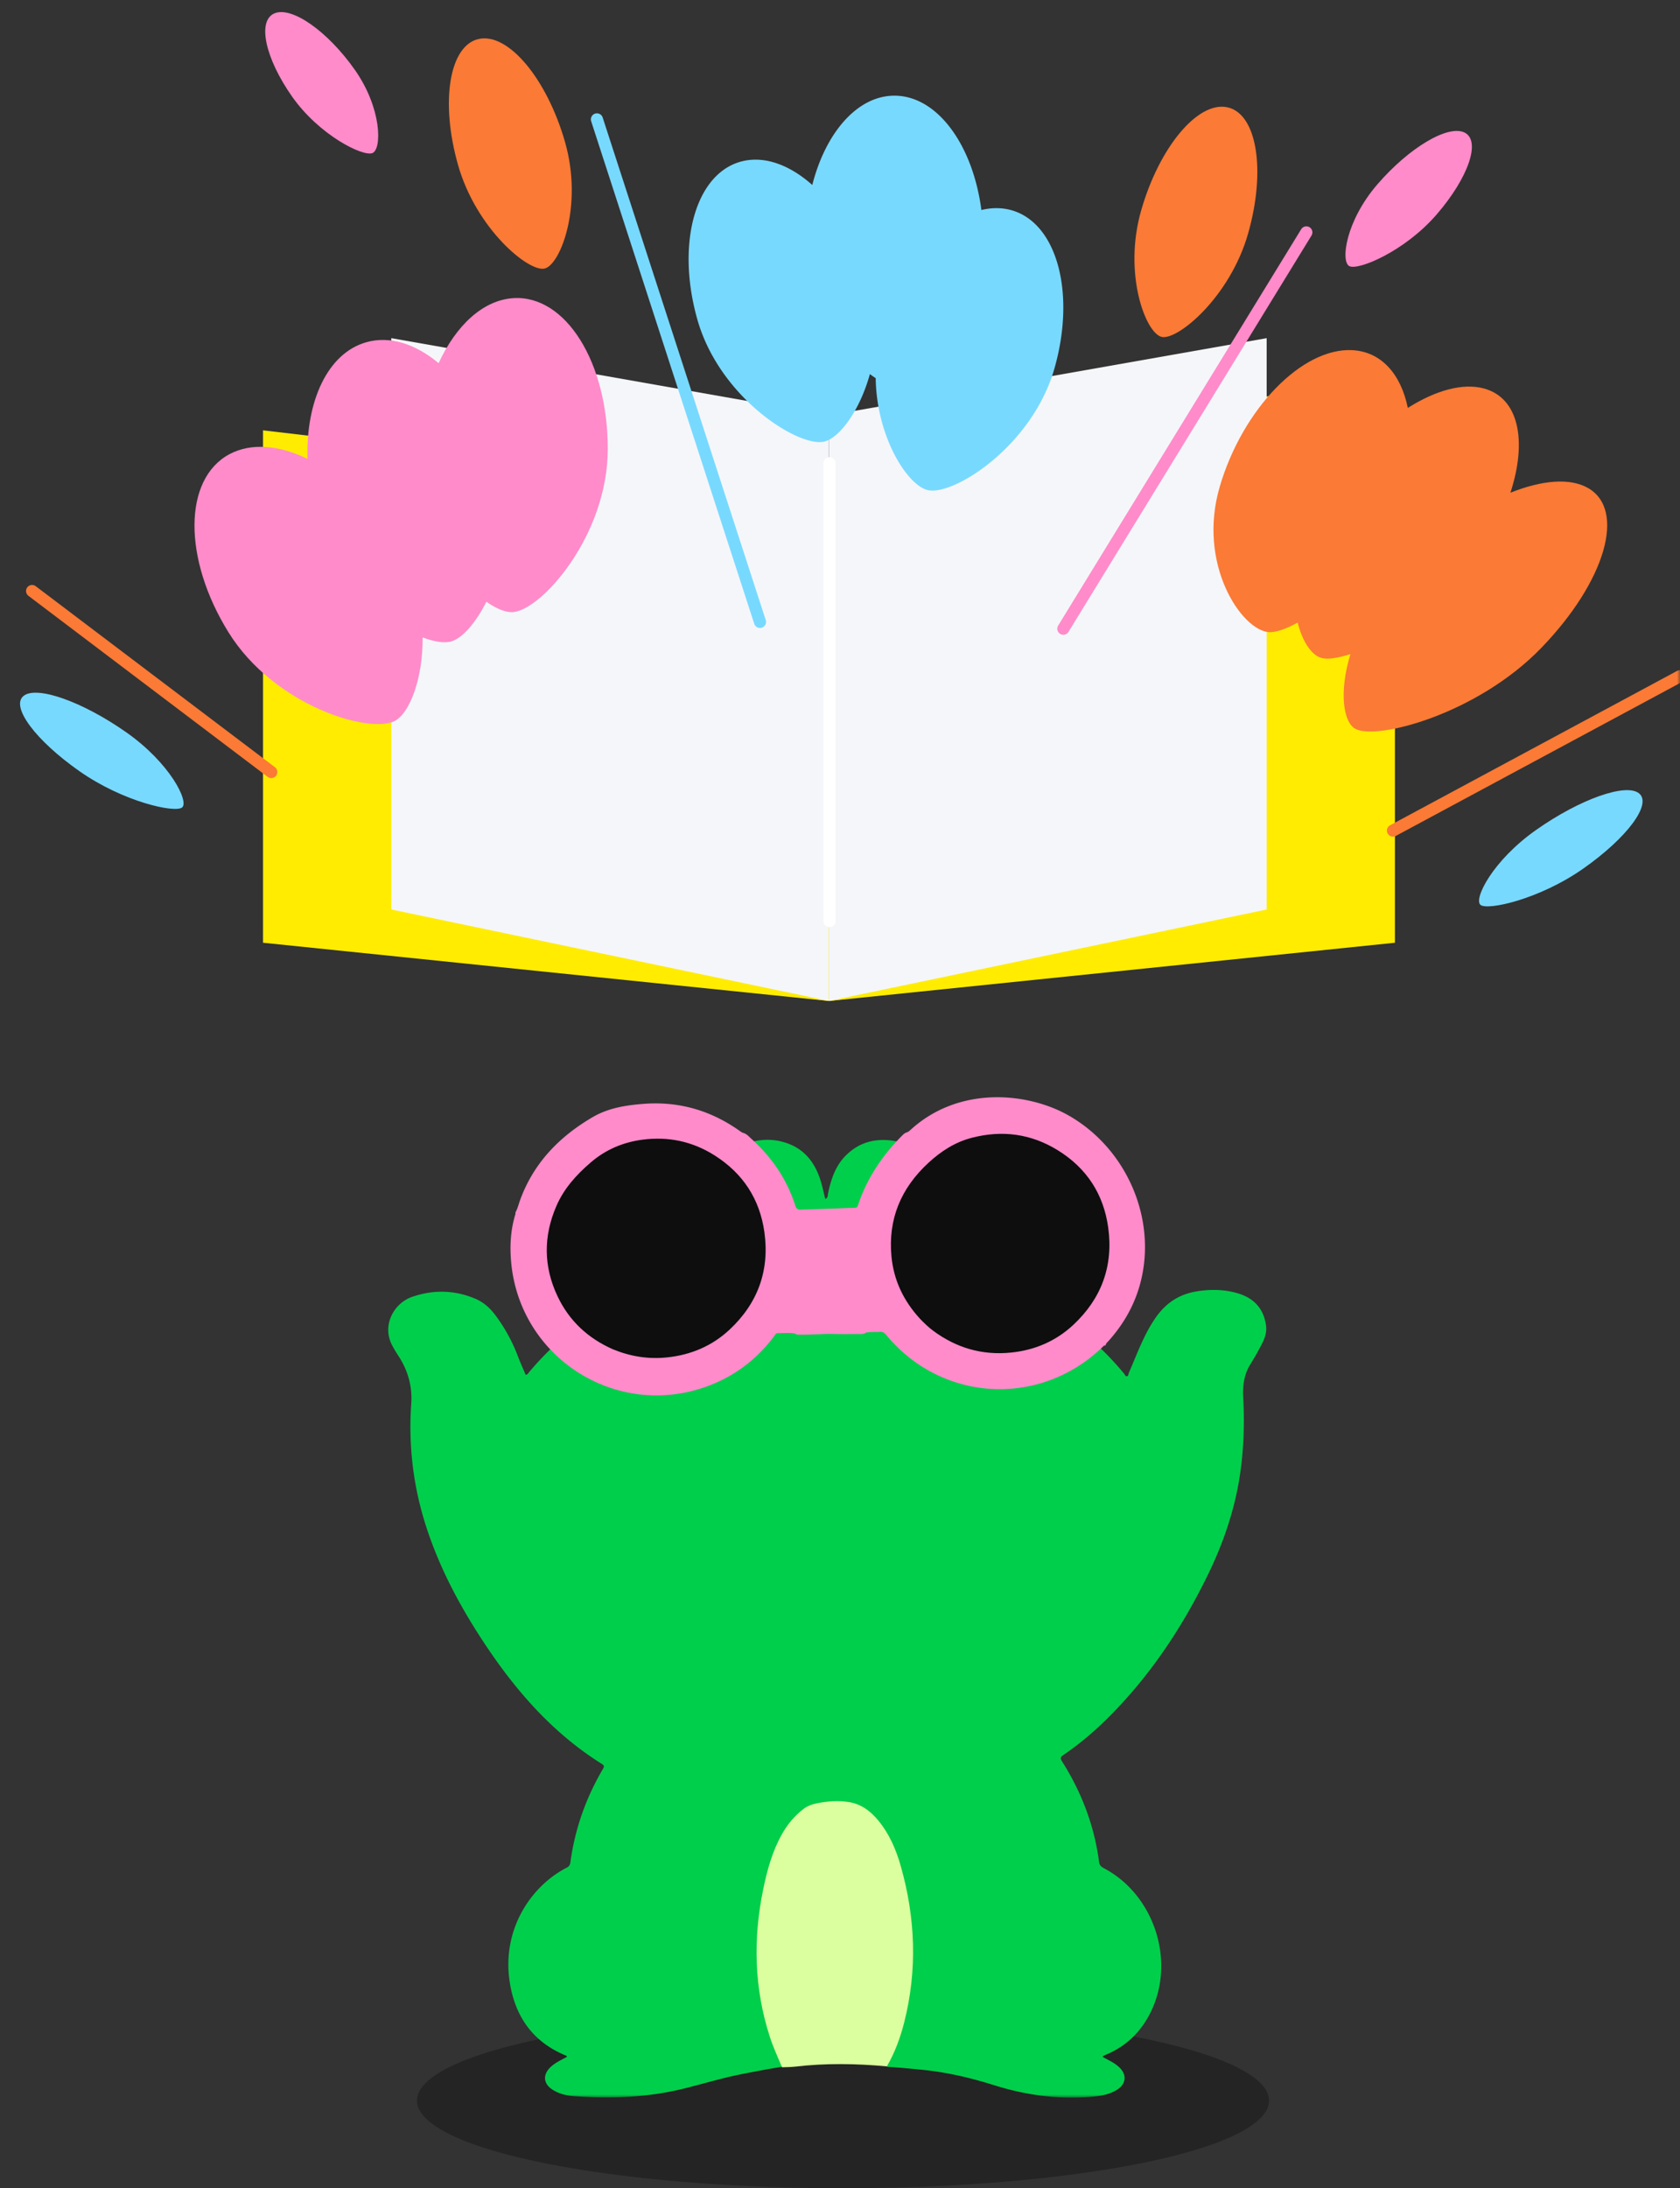 <svg xmlns="http://www.w3.org/2000/svg" width="278" height="362" fill="none"><rect width="100%" height="100%" fill="#333333" stroke="none"/><ellipse cx="139.5" cy="347.5" fill="#000" fill-opacity=".3" rx="70.5" ry="14.5"/><mask id="a" width="278" height="347" x="0" y="0" maskUnits="userSpaceOnUse" style="mask-type:alpha"><path fill="#D9D9D9" d="M0 0h278v347H0z"/></mask><g mask="url(#a)"><path fill="#FFEC00" d="m43.524 71.191 93.651 10.998v83.401l-93.65-9.634V71.191Z"/><path fill="#FFEC00" d="m52.976 63.93 84.2 11.844v89.817l-84.2-10.376V63.93Z"/><path fill="#F5F6F9" d="m64.748 55.942 72.427 12.775v96.873l-72.427-15.134V55.942Z"/><path fill="#FFEC00" d="M230.826 71.191 137.175 82.19v83.401l93.651-9.634V71.191Z"/><path fill="#FFEC00" d="m221.374 63.93-84.2 11.844v89.817l84.2-10.376V63.93Z"/><path fill="#F5F6F9" d="m209.602 55.942-72.426 12.775v96.873l72.426-15.134V55.942Z"/><path stroke="#fff" stroke-linecap="round" stroke-width="2" d="M137.256 76.63v75.749"/><path fill="#FF8BCA" fill-rule="evenodd" d="M80.49 99.546c1.665 1.18 3.209 1.792 4.37 1.717 4.702-.3 15.691-12.629 15.713-26.972.022-14.343-6.976-25.522-15.632-24.969-5.012.32-9.48 4.504-12.358 10.755-3.82-3.185-8.075-4.574-11.99-3.457-6.34 1.807-9.98 9.665-9.714 19.285-4.686-2.263-9.32-2.692-12.916-.766-7.648 4.096-7.715 17.29-.15 29.469 7.566 12.18 23.392 16.862 27.546 14.638 2.415-1.294 4.629-6.924 4.574-13.804 1.945.748 3.618.99 4.736.672 1.777-.507 3.999-2.957 5.82-6.568Z" clip-rule="evenodd"/><path fill="#78D9FF" fill-rule="evenodd" d="M144.907 62.551a14.362 14.362 0 0 1-.964-.667c-1.702 6.168-5.114 10.64-7.603 11.181-4.282.93-17.248-7.295-20.917-20.12-3.669-12.825-.252-24.61 7.631-26.323 3.707-.805 7.743.76 11.359 3.98 2.21-8.673 7.465-14.774 13.595-14.774 7.067 0 12.97 8.106 14.387 18.915 1.505-.367 3.004-.414 4.454-.1 7.883 1.713 11.299 13.499 7.63 26.324-3.669 12.824-16.635 21.05-20.917 20.12-3.4-.74-8.526-8.818-8.655-18.536Z" clip-rule="evenodd"/><path fill="#FB7A35" d="M188.832 34.822c-3.001 10.49.758 20.338 3.411 20.915 2.654.577 11.278-6.582 14.279-17.072 3.001-10.49 1.474-19.854-3.411-20.915-4.885-1.062-11.278 6.582-14.279 17.072ZM93.505 23.516c3 10.49-.758 20.339-3.412 20.915-2.653.577-11.277-6.581-14.278-17.071-3.001-10.49-1.474-19.854 3.411-20.916 4.885-1.061 11.278 6.582 14.279 17.072Z"/><path fill="#78D9FF" d="M20.893 121.144c7.251 5.091 10.412 11.465 9.247 12.428-1.165.963-9.76-.917-17.011-6.008-7.251-5.09-11.39-10.655-9.247-12.427 2.144-1.773 9.76.916 17.011 6.007ZM254.231 137.266c-7.251 5.091-10.411 11.465-9.246 12.428 1.164.963 9.76-.917 17.011-6.008 7.251-5.09 11.391-10.654 9.246-12.427-2.144-1.773-9.76.916-17.011 6.007Z"/><path fill="#FF8BCA" d="M58.716 11.55c4.483 6.38 4.484 13.102 2.927 13.766-1.557.664-8.825-2.958-13.309-9.338-4.483-6.38-5.793-12.542-2.926-13.765 2.867-1.222 8.825 2.958 13.308 9.338ZM227.938 30.48c-5.273 6.1-6.122 12.796-4.654 13.547 1.468.752 9.167-2.44 14.439-8.538 5.272-6.1 7.356-12.164 4.654-13.547-2.703-1.383-9.167 2.44-14.439 8.539Z"/><path stroke="#FB7A35" stroke-linecap="round" stroke-width="2" d="m5.308 97.769 39.584 29.947M278 111.862l-47.501 25.543"/><path stroke="#78D9FF" stroke-linecap="round" stroke-width="2" d="m98.775 19.746 26.985 83.14"/><path stroke="#FF8BCA" stroke-linecap="round" stroke-width="2" d="m216.17 38.44-40.217 65.572"/><path fill="#FB7A35" fill-rule="evenodd" d="M214.73 102.992c-1.94 1.073-3.61 1.636-4.725 1.579-4.511-.23-11.956-11.21-8.158-24.09 3.799-12.881 13.61-22.98 21.914-22.556 4.808.245 8.057 3.964 9.202 9.553 4.579-2.892 9.102-4.175 12.628-3.205 5.708 1.57 7.169 8.595 4.348 17.237 5.177-2.071 9.815-2.496 12.814-.796 6.377 3.613 2.928 15.462-7.703 26.464-10.631 11.002-27.331 15.34-30.795 13.377-2.013-1.14-2.675-6.178-.79-12.357-2.098.688-3.794.919-4.801.643-1.6-.441-3.117-2.622-3.934-5.849Z" clip-rule="evenodd"/><path fill="#00CF4B" d="M129.389 341.902c-2.261.362-4.474.786-6.683 1.22-3.237.639-6.388 1.606-9.586 2.398-5.998 1.477-12.081 1.687-18.207 1.234-1.204-.091-2.38-.372-3.422-1.025-1.59-.986-1.738-2.507-.371-3.789.79-.743 1.775-1.172 2.698-1.682-.057-.224-.238-.239-.38-.296-5.27-2.23-8.15-6.348-9.059-11.867-1.499-9.113 3.77-16.277 9.42-19.141.376-.191.533-.462.586-.872.747-5.505 2.56-10.643 5.374-15.428.204-.348.28-.572-.143-.834-8.406-5.257-14.675-12.592-20.01-20.809-3.828-5.891-7.07-12.087-9.197-18.816-2.056-6.501-2.832-13.169-2.36-19.966.204-2.964-.572-5.581-2.176-8.016a19.947 19.947 0 0 1-.98-1.654c-1.738-3.265.238-6.963 3.313-8.026 3.503-1.211 7.02-1.139 10.462.319 1.361.577 2.418 1.535 3.303 2.717a27.42 27.42 0 0 1 3.727 6.791c.395 1.044.862 2.059 1.285 3.075.338-.038.438-.282.586-.458 4.317-5.147 9.505-9.218 15.36-12.449 1.175-.648 1.97-1.473 2.537-2.717 2.299-5.037 4.698-10.032 7.977-14.531 2.199-3.017 4.774-5.639 8.159-7.321 2.532-1.258 5.207-1.816 7.996-1.044 3.38.934 5.298 3.336 6.255 6.601.271.915.466 1.854.709 2.826.466-.181.39-.581.457-.886.49-2.364 1.214-4.599 2.999-6.358 2.146-2.116 4.736-2.803 7.649-2.402 4.541.624 7.835 3.322 10.719 6.639 3.137 3.608 5.298 7.831 7.454 12.049.776 1.52 1.533 3.064 2.175 4.647.457 1.115 1.2 1.815 2.233 2.378 4.003 2.188 7.72 4.785 11.071 7.888a48.994 48.994 0 0 1 4.689 4.942c.142.172.238.51.514.424.214-.071.204-.4.3-.614 1.37-3.122 2.484-6.354 4.493-9.185 1.69-2.378 3.874-3.77 6.692-4.232 2.261-.372 4.532-.343 6.745.295 2.67.773 4.341 2.479 4.741 5.329.181 1.277-.295 2.359-.867 3.427a48.542 48.542 0 0 1-1.708 2.988c-1.052 1.683-1.305 3.551-1.2 5.457.219 3.994.119 7.969-.404 11.935-.8 6.053-2.68 11.762-5.331 17.234-4.275 8.827-9.634 16.896-16.598 23.845-2.294 2.292-4.76 4.375-7.445 6.2-.433.296-.547.491-.228.992 3.256 5.128 5.379 10.685 6.164 16.724.076.577.424.801.862 1.034 8.325 4.442 11.847 15.433 7.634 23.855-1.604 3.207-4.022 5.566-7.349 6.949-.171.071-.333.157-.5.243-.019.009-.023.047-.062.119.791.467 1.647.829 2.376 1.411.509.409.956.867 1.161 1.501.3.92-.119 1.868-1.123 2.512-1.476.943-3.161 1.105-4.841 1.224-5.303.367-10.458-.357-15.527-1.954-3.903-1.229-7.882-2.159-11.976-2.559-1.885-.181-3.76-.372-5.721-.481-.262-.267-.09-.467.019-.677 2.09-3.989 3.146-8.274 3.679-12.726.338-2.826.405-5.667.267-8.493-.19-3.884-.904-7.702-2.018-11.439-.747-2.506-1.785-4.861-3.375-6.963-2.051-2.712-4.76-3.751-8.082-3.336-.081.009-.157.029-.238.029-2.866.004-4.86 1.529-6.474 3.717-1.999 2.707-2.941 5.848-3.755 9.056-1.233 4.871-1.561 9.832-1.304 14.818.261 5.061 1.328 9.965 3.512 14.579.215.424.457.853.348 1.425Z"/><path fill="#DBFF9E" d="M129.408 341.984c-.709-1.683-1.461-3.318-2.013-5.014-2.609-8.055-2.804-16.229-1.09-24.484.652-3.155 1.499-6.239 3.094-9.07.913-1.63 2.084-3.031 3.569-4.17.653-.5 1.405-.767 2.195-.925 1.737-.347 3.489-.476 5.255-.214 2.108.315 3.665 1.525 4.969 3.117 1.794 2.192 2.884 4.742 3.656 7.435 2.446 8.589 2.784 17.23.576 25.923-.643 2.516-1.528 4.947-2.861 7.254-5.084-.467-10.158-.553-15.232.048-.685.071-1.38.081-2.118.1Z"/><path fill="#0A1006" d="M143.397 216.94c-1.214.052-2.37.071-3.536-.091a4.983 4.983 0 0 1-2.518-1.096c-.391-.315-.6-.276-.933.033-1.205 1.116-2.647 1.654-4.284 1.649-.314 0-.629-.09-1.005-.138-.599-.343-1.228-.534-1.666-1.029-.395-.448-.723-.915-.637-1.559.085-.005.171-.024.181-.009 1.175 2.531 5.573 2.035 7.216.29.694-.738.704-.724 1.394 0 1.795 1.888 5.85 1.607 7.349-.519.157-.224.286-.515.61-.334.333.191.138.486.014.701-.514.891-1.152 1.659-2.185 2.102Z"/><path fill="#FF8BCA" d="M131.56 220.607c-.986-.163-1.931-.057-2.877-.06-.315 0-.424.293-.576.497-3.01 4.009-6.876 6.862-11.625 8.482-14.83 5.057-30.435-5.051-31.891-20.651-.253-2.698-.114-5.372.684-7.986a.842.842 0 0 0 .02-.32c.366-.654.524-1.365.768-2.036 2.23-6.121 6.469-10.488 12.003-13.724 2.589-1.514 5.468-1.968 8.394-2.196 5.847-.458 11.144 1.07 15.918 4.455.201.141.394.298.682.372.516.162.823.545 1.17.855 2.505 2.247 4.573 4.834 6.053 7.869a23.496 23.496 0 0 1 1.332 3.314c.135.44.355.646.85.63 2.703-.093 5.409-.16 8.109-.28 1.443-.062 1.139.223 1.687-1.268 1.226-3.341 3.089-6.302 5.412-8.99a35.415 35.415 0 0 1 1.714-1.813c.163-.163.332-.312.593-.402.263-.084.448-.214.616-.371 8.099-7.479 19.604-6.276 26.342-2.392 9.91 5.714 14.868 17.951 11.456 28.713-1.016 3.206-2.717 6.029-4.961 8.532-.187.209-.421.388-.491.724-.283-.005-.419.201-.579.353-10.411 9.965-26.597 9.012-35.744-2.114-.283-.345-.576-.5-1.016-.47-.753.052-1.513-.033-2.307.117-.29.236-.595.233-.899.233-1.475.003-2.95.033-4.423-.008-1.852-.049-3.7.152-5.55.12-.282 0-.576.04-.864-.185Z"/><path fill="#0E0E0E" d="M152.22 218.142c-2.692-2.94-4.327-6.33-4.702-10.271-.593-6.208 1.581-11.341 6.14-15.532 2.078-1.911 4.387-3.399 7.153-4.118 5.047-1.311 9.826-.665 14.252 2.077 4.754 2.945 7.56 7.247 8.321 12.784.872 6.341-1.122 11.743-5.781 16.091-2.877 2.685-6.363 4.183-10.305 4.58-4.784.483-9.074-.779-12.912-3.635-.775-.578-1.467-1.251-2.166-1.976ZM101.418 223.208c-4.137-1.824-7.229-4.71-9.147-8.746-2.35-4.943-2.374-9.967-.187-14.989 1.252-2.875 3.279-5.114 5.642-7.15 2.508-2.163 5.382-3.363 8.593-3.789 4.263-.565 8.267.285 11.91 2.587 4.709 2.975 7.509 7.245 8.267 12.76.87 6.341-1.124 11.743-5.783 16.089-2.877 2.684-6.366 4.166-10.305 4.581-3.108.329-6.077-.146-8.99-1.343Z"/></g></svg>